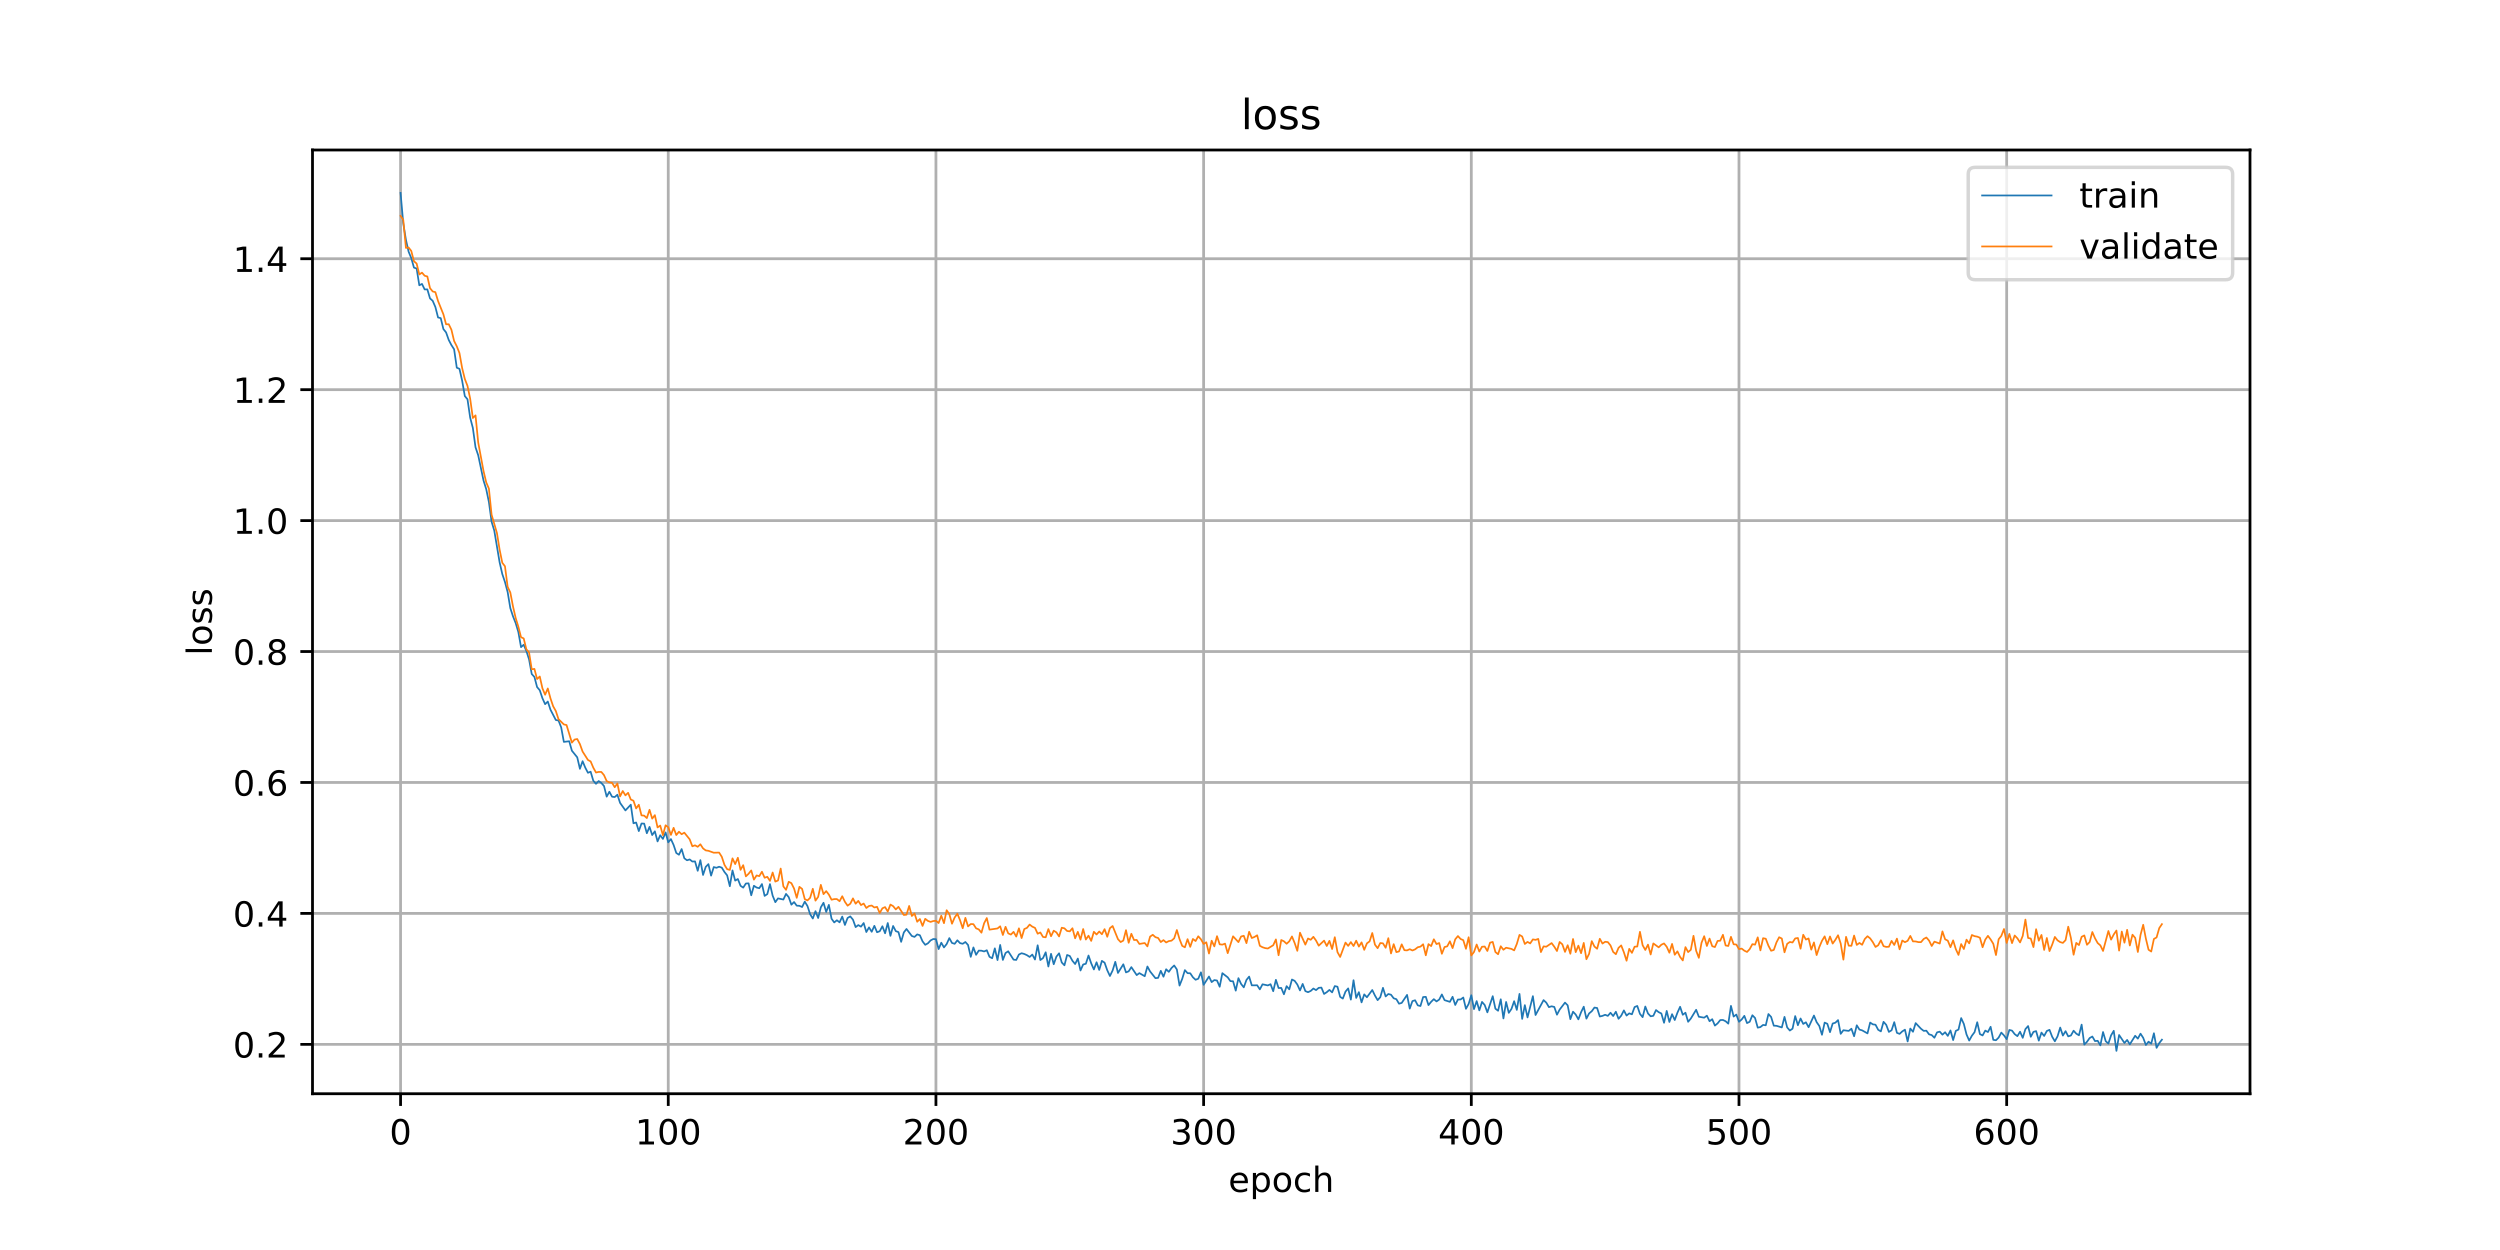 <?xml version="1.0" encoding="utf-8" standalone="no"?>
<!DOCTYPE svg PUBLIC "-//W3C//DTD SVG 1.1//EN"
  "http://www.w3.org/Graphics/SVG/1.1/DTD/svg11.dtd">
<!-- Created with matplotlib (https://matplotlib.org/) -->
<svg height="360pt" version="1.1" viewBox="0 0 720 360" width="720pt" xmlns="http://www.w3.org/2000/svg" xmlns:xlink="http://www.w3.org/1999/xlink">
 <defs>
  <style type="text/css">
*{stroke-linecap:butt;stroke-linejoin:round;}
  </style>
 </defs>
 <g id="figure_1">
  <g id="patch_1">
   <path d="M 0 360 
L 720 360 
L 720 0 
L 0 0 
z
" style="fill:#ffffff;"/>
  </g>
  <g id="axes_1">
   <g id="patch_2">
    <path d="M 90 315 
L 648 315 
L 648 43.2 
L 90 43.2 
z
" style="fill:#ffffff;"/>
   </g>
   <g id="matplotlib.axis_1">
    <g id="xtick_1">
     <g id="line2d_1">
      <path clip-path="url(#p87354159fd)" d="M 115.364 315 
L 115.364 43.2 
" style="fill:none;stroke:#b0b0b0;stroke-linecap:square;stroke-width:0.8;"/>
     </g>
     <g id="line2d_2">
      <defs>
       <path d="M 0 0 
L 0 3.5 
" id="m9b05a07996" style="stroke:#000000;stroke-width:0.8;"/>
      </defs>
      <g>
       <use style="stroke:#000000;stroke-width:0.8;" x="115.364" xlink:href="#m9b05a07996" y="315"/>
      </g>
     </g>
     <g id="text_1">
      <!-- 0 -->
      <defs>
       <path d="M 31.781 66.406 
Q 24.172 66.406 20.328 58.906 
Q 16.5 51.422 16.5 36.375 
Q 16.5 21.391 20.328 13.891 
Q 24.172 6.391 31.781 6.391 
Q 39.453 6.391 43.281 13.891 
Q 47.125 21.391 47.125 36.375 
Q 47.125 51.422 43.281 58.906 
Q 39.453 66.406 31.781 66.406 
z
M 31.781 74.219 
Q 44.047 74.219 50.516 64.516 
Q 56.984 54.828 56.984 36.375 
Q 56.984 17.969 50.516 8.266 
Q 44.047 -1.422 31.781 -1.422 
Q 19.531 -1.422 13.062 8.266 
Q 6.594 17.969 6.594 36.375 
Q 6.594 54.828 13.062 64.516 
Q 19.531 74.219 31.781 74.219 
z
" id="DejaVuSans-48"/>
      </defs>
      <g transform="translate(112.182 329.598)scale(0.1 -0.1)">
       <use xlink:href="#DejaVuSans-48"/>
      </g>
     </g>
    </g>
    <g id="xtick_2">
     <g id="line2d_3">
      <path clip-path="url(#p87354159fd)" d="M 192.457 315 
L 192.457 43.2 
" style="fill:none;stroke:#b0b0b0;stroke-linecap:square;stroke-width:0.8;"/>
     </g>
     <g id="line2d_4">
      <g>
       <use style="stroke:#000000;stroke-width:0.8;" x="192.457" xlink:href="#m9b05a07996" y="315"/>
      </g>
     </g>
     <g id="text_2">
      <!-- 100 -->
      <defs>
       <path d="M 12.406 8.297 
L 28.516 8.297 
L 28.516 63.922 
L 10.984 60.406 
L 10.984 69.391 
L 28.422 72.906 
L 38.281 72.906 
L 38.281 8.297 
L 54.391 8.297 
L 54.391 0 
L 12.406 0 
z
" id="DejaVuSans-49"/>
      </defs>
      <g transform="translate(182.913 329.598)scale(0.1 -0.1)">
       <use xlink:href="#DejaVuSans-49"/>
       <use x="63.623" xlink:href="#DejaVuSans-48"/>
       <use x="127.246" xlink:href="#DejaVuSans-48"/>
      </g>
     </g>
    </g>
    <g id="xtick_3">
     <g id="line2d_5">
      <path clip-path="url(#p87354159fd)" d="M 269.55 315 
L 269.55 43.2 
" style="fill:none;stroke:#b0b0b0;stroke-linecap:square;stroke-width:0.8;"/>
     </g>
     <g id="line2d_6">
      <g>
       <use style="stroke:#000000;stroke-width:0.8;" x="269.55" xlink:href="#m9b05a07996" y="315"/>
      </g>
     </g>
     <g id="text_3">
      <!-- 200 -->
      <defs>
       <path d="M 19.188 8.297 
L 53.609 8.297 
L 53.609 0 
L 7.328 0 
L 7.328 8.297 
Q 12.938 14.109 22.625 23.891 
Q 32.328 33.688 34.812 36.531 
Q 39.547 41.844 41.422 45.531 
Q 43.312 49.219 43.312 52.781 
Q 43.312 58.594 39.234 62.25 
Q 35.156 65.922 28.609 65.922 
Q 23.969 65.922 18.812 64.312 
Q 13.672 62.703 7.812 59.422 
L 7.812 69.391 
Q 13.766 71.781 18.938 73 
Q 24.125 74.219 28.422 74.219 
Q 39.75 74.219 46.484 68.547 
Q 53.219 62.891 53.219 53.422 
Q 53.219 48.922 51.531 44.891 
Q 49.859 40.875 45.406 35.406 
Q 44.188 33.984 37.641 27.219 
Q 31.109 20.453 19.188 8.297 
z
" id="DejaVuSans-50"/>
      </defs>
      <g transform="translate(260.006 329.598)scale(0.1 -0.1)">
       <use xlink:href="#DejaVuSans-50"/>
       <use x="63.623" xlink:href="#DejaVuSans-48"/>
       <use x="127.246" xlink:href="#DejaVuSans-48"/>
      </g>
     </g>
    </g>
    <g id="xtick_4">
     <g id="line2d_7">
      <path clip-path="url(#p87354159fd)" d="M 346.643 315 
L 346.643 43.2 
" style="fill:none;stroke:#b0b0b0;stroke-linecap:square;stroke-width:0.8;"/>
     </g>
     <g id="line2d_8">
      <g>
       <use style="stroke:#000000;stroke-width:0.8;" x="346.643" xlink:href="#m9b05a07996" y="315"/>
      </g>
     </g>
     <g id="text_4">
      <!-- 300 -->
      <defs>
       <path d="M 40.578 39.312 
Q 47.656 37.797 51.625 33 
Q 55.609 28.219 55.609 21.188 
Q 55.609 10.406 48.188 4.484 
Q 40.766 -1.422 27.094 -1.422 
Q 22.516 -1.422 17.656 -0.516 
Q 12.797 0.391 7.625 2.203 
L 7.625 11.719 
Q 11.719 9.328 16.594 8.109 
Q 21.484 6.891 26.812 6.891 
Q 36.078 6.891 40.938 10.547 
Q 45.797 14.203 45.797 21.188 
Q 45.797 27.641 41.281 31.266 
Q 36.766 34.906 28.719 34.906 
L 20.219 34.906 
L 20.219 43.016 
L 29.109 43.016 
Q 36.375 43.016 40.234 45.922 
Q 44.094 48.828 44.094 54.297 
Q 44.094 59.906 40.109 62.906 
Q 36.141 65.922 28.719 65.922 
Q 24.656 65.922 20.016 65.031 
Q 15.375 64.156 9.812 62.312 
L 9.812 71.094 
Q 15.438 72.656 20.344 73.438 
Q 25.25 74.219 29.594 74.219 
Q 40.828 74.219 47.359 69.109 
Q 53.906 64.016 53.906 55.328 
Q 53.906 49.266 50.438 45.094 
Q 46.969 40.922 40.578 39.312 
z
" id="DejaVuSans-51"/>
      </defs>
      <g transform="translate(337.099 329.598)scale(0.1 -0.1)">
       <use xlink:href="#DejaVuSans-51"/>
       <use x="63.623" xlink:href="#DejaVuSans-48"/>
       <use x="127.246" xlink:href="#DejaVuSans-48"/>
      </g>
     </g>
    </g>
    <g id="xtick_5">
     <g id="line2d_9">
      <path clip-path="url(#p87354159fd)" d="M 423.736 315 
L 423.736 43.2 
" style="fill:none;stroke:#b0b0b0;stroke-linecap:square;stroke-width:0.8;"/>
     </g>
     <g id="line2d_10">
      <g>
       <use style="stroke:#000000;stroke-width:0.8;" x="423.736" xlink:href="#m9b05a07996" y="315"/>
      </g>
     </g>
     <g id="text_5">
      <!-- 400 -->
      <defs>
       <path d="M 37.797 64.312 
L 12.891 25.391 
L 37.797 25.391 
z
M 35.203 72.906 
L 47.609 72.906 
L 47.609 25.391 
L 58.016 25.391 
L 58.016 17.188 
L 47.609 17.188 
L 47.609 0 
L 37.797 0 
L 37.797 17.188 
L 4.891 17.188 
L 4.891 26.703 
z
" id="DejaVuSans-52"/>
      </defs>
      <g transform="translate(414.192 329.598)scale(0.1 -0.1)">
       <use xlink:href="#DejaVuSans-52"/>
       <use x="63.623" xlink:href="#DejaVuSans-48"/>
       <use x="127.246" xlink:href="#DejaVuSans-48"/>
      </g>
     </g>
    </g>
    <g id="xtick_6">
     <g id="line2d_11">
      <path clip-path="url(#p87354159fd)" d="M 500.829 315 
L 500.829 43.2 
" style="fill:none;stroke:#b0b0b0;stroke-linecap:square;stroke-width:0.8;"/>
     </g>
     <g id="line2d_12">
      <g>
       <use style="stroke:#000000;stroke-width:0.8;" x="500.829" xlink:href="#m9b05a07996" y="315"/>
      </g>
     </g>
     <g id="text_6">
      <!-- 500 -->
      <defs>
       <path d="M 10.797 72.906 
L 49.516 72.906 
L 49.516 64.594 
L 19.828 64.594 
L 19.828 46.734 
Q 21.969 47.469 24.109 47.828 
Q 26.266 48.188 28.422 48.188 
Q 40.625 48.188 47.75 41.5 
Q 54.891 34.812 54.891 23.391 
Q 54.891 11.625 47.562 5.094 
Q 40.234 -1.422 26.906 -1.422 
Q 22.312 -1.422 17.547 -0.641 
Q 12.797 0.141 7.719 1.703 
L 7.719 11.625 
Q 12.109 9.234 16.797 8.062 
Q 21.484 6.891 26.703 6.891 
Q 35.156 6.891 40.078 11.328 
Q 45.016 15.766 45.016 23.391 
Q 45.016 31 40.078 35.438 
Q 35.156 39.891 26.703 39.891 
Q 22.75 39.891 18.812 39.016 
Q 14.891 38.141 10.797 36.281 
z
" id="DejaVuSans-53"/>
      </defs>
      <g transform="translate(491.285 329.598)scale(0.1 -0.1)">
       <use xlink:href="#DejaVuSans-53"/>
       <use x="63.623" xlink:href="#DejaVuSans-48"/>
       <use x="127.246" xlink:href="#DejaVuSans-48"/>
      </g>
     </g>
    </g>
    <g id="xtick_7">
     <g id="line2d_13">
      <path clip-path="url(#p87354159fd)" d="M 577.922 315 
L 577.922 43.2 
" style="fill:none;stroke:#b0b0b0;stroke-linecap:square;stroke-width:0.8;"/>
     </g>
     <g id="line2d_14">
      <g>
       <use style="stroke:#000000;stroke-width:0.8;" x="577.922" xlink:href="#m9b05a07996" y="315"/>
      </g>
     </g>
     <g id="text_7">
      <!-- 600 -->
      <defs>
       <path d="M 33.016 40.375 
Q 26.375 40.375 22.484 35.828 
Q 18.609 31.297 18.609 23.391 
Q 18.609 15.531 22.484 10.953 
Q 26.375 6.391 33.016 6.391 
Q 39.656 6.391 43.531 10.953 
Q 47.406 15.531 47.406 23.391 
Q 47.406 31.297 43.531 35.828 
Q 39.656 40.375 33.016 40.375 
z
M 52.594 71.297 
L 52.594 62.312 
Q 48.875 64.062 45.094 64.984 
Q 41.312 65.922 37.594 65.922 
Q 27.828 65.922 22.672 59.328 
Q 17.531 52.734 16.797 39.406 
Q 19.672 43.656 24.016 45.922 
Q 28.375 48.188 33.594 48.188 
Q 44.578 48.188 50.953 41.516 
Q 57.328 34.859 57.328 23.391 
Q 57.328 12.156 50.688 5.359 
Q 44.047 -1.422 33.016 -1.422 
Q 20.359 -1.422 13.672 8.266 
Q 6.984 17.969 6.984 36.375 
Q 6.984 53.656 15.188 63.938 
Q 23.391 74.219 37.203 74.219 
Q 40.922 74.219 44.703 73.484 
Q 48.484 72.75 52.594 71.297 
z
" id="DejaVuSans-54"/>
      </defs>
      <g transform="translate(568.379 329.598)scale(0.1 -0.1)">
       <use xlink:href="#DejaVuSans-54"/>
       <use x="63.623" xlink:href="#DejaVuSans-48"/>
       <use x="127.246" xlink:href="#DejaVuSans-48"/>
      </g>
     </g>
    </g>
    <g id="text_8">
     <!-- epoch -->
     <defs>
      <path d="M 56.203 29.594 
L 56.203 25.203 
L 14.891 25.203 
Q 15.484 15.922 20.484 11.062 
Q 25.484 6.203 34.422 6.203 
Q 39.594 6.203 44.453 7.469 
Q 49.312 8.734 54.109 11.281 
L 54.109 2.781 
Q 49.266 0.734 44.188 -0.344 
Q 39.109 -1.422 33.891 -1.422 
Q 20.797 -1.422 13.156 6.188 
Q 5.516 13.812 5.516 26.812 
Q 5.516 40.234 12.766 48.109 
Q 20.016 56 32.328 56 
Q 43.359 56 49.781 48.891 
Q 56.203 41.797 56.203 29.594 
z
M 47.219 32.234 
Q 47.125 39.594 43.094 43.984 
Q 39.062 48.391 32.422 48.391 
Q 24.906 48.391 20.391 44.141 
Q 15.875 39.891 15.188 32.172 
z
" id="DejaVuSans-101"/>
      <path d="M 18.109 8.203 
L 18.109 -20.797 
L 9.078 -20.797 
L 9.078 54.688 
L 18.109 54.688 
L 18.109 46.391 
Q 20.953 51.266 25.266 53.625 
Q 29.594 56 35.594 56 
Q 45.562 56 51.781 48.094 
Q 58.016 40.188 58.016 27.297 
Q 58.016 14.406 51.781 6.484 
Q 45.562 -1.422 35.594 -1.422 
Q 29.594 -1.422 25.266 0.953 
Q 20.953 3.328 18.109 8.203 
z
M 48.688 27.297 
Q 48.688 37.203 44.609 42.844 
Q 40.531 48.484 33.406 48.484 
Q 26.266 48.484 22.188 42.844 
Q 18.109 37.203 18.109 27.297 
Q 18.109 17.391 22.188 11.75 
Q 26.266 6.109 33.406 6.109 
Q 40.531 6.109 44.609 11.75 
Q 48.688 17.391 48.688 27.297 
z
" id="DejaVuSans-112"/>
      <path d="M 30.609 48.391 
Q 23.391 48.391 19.188 42.75 
Q 14.984 37.109 14.984 27.297 
Q 14.984 17.484 19.156 11.844 
Q 23.344 6.203 30.609 6.203 
Q 37.797 6.203 41.984 11.859 
Q 46.188 17.531 46.188 27.297 
Q 46.188 37.016 41.984 42.703 
Q 37.797 48.391 30.609 48.391 
z
M 30.609 56 
Q 42.328 56 49.016 48.375 
Q 55.719 40.766 55.719 27.297 
Q 55.719 13.875 49.016 6.219 
Q 42.328 -1.422 30.609 -1.422 
Q 18.844 -1.422 12.172 6.219 
Q 5.516 13.875 5.516 27.297 
Q 5.516 40.766 12.172 48.375 
Q 18.844 56 30.609 56 
z
" id="DejaVuSans-111"/>
      <path d="M 48.781 52.594 
L 48.781 44.188 
Q 44.969 46.297 41.141 47.344 
Q 37.312 48.391 33.406 48.391 
Q 24.656 48.391 19.812 42.844 
Q 14.984 37.312 14.984 27.297 
Q 14.984 17.281 19.812 11.734 
Q 24.656 6.203 33.406 6.203 
Q 37.312 6.203 41.141 7.25 
Q 44.969 8.297 48.781 10.406 
L 48.781 2.094 
Q 45.016 0.344 40.984 -0.531 
Q 36.969 -1.422 32.422 -1.422 
Q 20.062 -1.422 12.781 6.344 
Q 5.516 14.109 5.516 27.297 
Q 5.516 40.672 12.859 48.328 
Q 20.219 56 33.016 56 
Q 37.156 56 41.109 55.141 
Q 45.062 54.297 48.781 52.594 
z
" id="DejaVuSans-99"/>
      <path d="M 54.891 33.016 
L 54.891 0 
L 45.906 0 
L 45.906 32.719 
Q 45.906 40.484 42.875 44.328 
Q 39.844 48.188 33.797 48.188 
Q 26.516 48.188 22.312 43.547 
Q 18.109 38.922 18.109 30.906 
L 18.109 0 
L 9.078 0 
L 9.078 75.984 
L 18.109 75.984 
L 18.109 46.188 
Q 21.344 51.125 25.703 53.562 
Q 30.078 56 35.797 56 
Q 45.219 56 50.047 50.172 
Q 54.891 44.344 54.891 33.016 
z
" id="DejaVuSans-104"/>
     </defs>
     <g transform="translate(353.772 343.277)scale(0.1 -0.1)">
      <use xlink:href="#DejaVuSans-101"/>
      <use x="61.523" xlink:href="#DejaVuSans-112"/>
      <use x="125" xlink:href="#DejaVuSans-111"/>
      <use x="186.182" xlink:href="#DejaVuSans-99"/>
      <use x="241.162" xlink:href="#DejaVuSans-104"/>
     </g>
    </g>
   </g>
   <g id="matplotlib.axis_2">
    <g id="ytick_1">
     <g id="line2d_15">
      <path clip-path="url(#p87354159fd)" d="M 90 300.775 
L 648 300.775 
" style="fill:none;stroke:#b0b0b0;stroke-linecap:square;stroke-width:0.8;"/>
     </g>
     <g id="line2d_16">
      <defs>
       <path d="M 0 0 
L -3.5 0 
" id="m782e78c5fd" style="stroke:#000000;stroke-width:0.8;"/>
      </defs>
      <g>
       <use style="stroke:#000000;stroke-width:0.8;" x="90" xlink:href="#m782e78c5fd" y="300.775"/>
      </g>
     </g>
     <g id="text_9">
      <!-- 0.2 -->
      <defs>
       <path d="M 10.688 12.406 
L 21 12.406 
L 21 0 
L 10.688 0 
z
" id="DejaVuSans-46"/>
      </defs>
      <g transform="translate(67.097 304.574)scale(0.1 -0.1)">
       <use xlink:href="#DejaVuSans-48"/>
       <use x="63.623" xlink:href="#DejaVuSans-46"/>
       <use x="95.41" xlink:href="#DejaVuSans-50"/>
      </g>
     </g>
    </g>
    <g id="ytick_2">
     <g id="line2d_17">
      <path clip-path="url(#p87354159fd)" d="M 90 263.065 
L 648 263.065 
" style="fill:none;stroke:#b0b0b0;stroke-linecap:square;stroke-width:0.8;"/>
     </g>
     <g id="line2d_18">
      <g>
       <use style="stroke:#000000;stroke-width:0.8;" x="90" xlink:href="#m782e78c5fd" y="263.065"/>
      </g>
     </g>
     <g id="text_10">
      <!-- 0.4 -->
      <g transform="translate(67.097 266.865)scale(0.1 -0.1)">
       <use xlink:href="#DejaVuSans-48"/>
       <use x="63.623" xlink:href="#DejaVuSans-46"/>
       <use x="95.41" xlink:href="#DejaVuSans-52"/>
      </g>
     </g>
    </g>
    <g id="ytick_3">
     <g id="line2d_19">
      <path clip-path="url(#p87354159fd)" d="M 90 225.356 
L 648 225.356 
" style="fill:none;stroke:#b0b0b0;stroke-linecap:square;stroke-width:0.8;"/>
     </g>
     <g id="line2d_20">
      <g>
       <use style="stroke:#000000;stroke-width:0.8;" x="90" xlink:href="#m782e78c5fd" y="225.356"/>
      </g>
     </g>
     <g id="text_11">
      <!-- 0.6 -->
      <g transform="translate(67.097 229.155)scale(0.1 -0.1)">
       <use xlink:href="#DejaVuSans-48"/>
       <use x="63.623" xlink:href="#DejaVuSans-46"/>
       <use x="95.41" xlink:href="#DejaVuSans-54"/>
      </g>
     </g>
    </g>
    <g id="ytick_4">
     <g id="line2d_21">
      <path clip-path="url(#p87354159fd)" d="M 90 187.646 
L 648 187.646 
" style="fill:none;stroke:#b0b0b0;stroke-linecap:square;stroke-width:0.8;"/>
     </g>
     <g id="line2d_22">
      <g>
       <use style="stroke:#000000;stroke-width:0.8;" x="90" xlink:href="#m782e78c5fd" y="187.646"/>
      </g>
     </g>
     <g id="text_12">
      <!-- 0.8 -->
      <defs>
       <path d="M 31.781 34.625 
Q 24.75 34.625 20.719 30.859 
Q 16.703 27.094 16.703 20.516 
Q 16.703 13.922 20.719 10.156 
Q 24.75 6.391 31.781 6.391 
Q 38.812 6.391 42.859 10.172 
Q 46.922 13.969 46.922 20.516 
Q 46.922 27.094 42.891 30.859 
Q 38.875 34.625 31.781 34.625 
z
M 21.922 38.812 
Q 15.578 40.375 12.031 44.719 
Q 8.5 49.078 8.5 55.328 
Q 8.5 64.062 14.719 69.141 
Q 20.953 74.219 31.781 74.219 
Q 42.672 74.219 48.875 69.141 
Q 55.078 64.062 55.078 55.328 
Q 55.078 49.078 51.531 44.719 
Q 48 40.375 41.703 38.812 
Q 48.828 37.156 52.797 32.312 
Q 56.781 27.484 56.781 20.516 
Q 56.781 9.906 50.312 4.234 
Q 43.844 -1.422 31.781 -1.422 
Q 19.734 -1.422 13.25 4.234 
Q 6.781 9.906 6.781 20.516 
Q 6.781 27.484 10.781 32.312 
Q 14.797 37.156 21.922 38.812 
z
M 18.312 54.391 
Q 18.312 48.734 21.844 45.562 
Q 25.391 42.391 31.781 42.391 
Q 38.141 42.391 41.719 45.562 
Q 45.312 48.734 45.312 54.391 
Q 45.312 60.062 41.719 63.234 
Q 38.141 66.406 31.781 66.406 
Q 25.391 66.406 21.844 63.234 
Q 18.312 60.062 18.312 54.391 
z
" id="DejaVuSans-56"/>
      </defs>
      <g transform="translate(67.097 191.445)scale(0.1 -0.1)">
       <use xlink:href="#DejaVuSans-48"/>
       <use x="63.623" xlink:href="#DejaVuSans-46"/>
       <use x="95.41" xlink:href="#DejaVuSans-56"/>
      </g>
     </g>
    </g>
    <g id="ytick_5">
     <g id="line2d_23">
      <path clip-path="url(#p87354159fd)" d="M 90 149.936 
L 648 149.936 
" style="fill:none;stroke:#b0b0b0;stroke-linecap:square;stroke-width:0.8;"/>
     </g>
     <g id="line2d_24">
      <g>
       <use style="stroke:#000000;stroke-width:0.8;" x="90" xlink:href="#m782e78c5fd" y="149.936"/>
      </g>
     </g>
     <g id="text_13">
      <!-- 1.0 -->
      <g transform="translate(67.097 153.735)scale(0.1 -0.1)">
       <use xlink:href="#DejaVuSans-49"/>
       <use x="63.623" xlink:href="#DejaVuSans-46"/>
       <use x="95.41" xlink:href="#DejaVuSans-48"/>
      </g>
     </g>
    </g>
    <g id="ytick_6">
     <g id="line2d_25">
      <path clip-path="url(#p87354159fd)" d="M 90 112.226 
L 648 112.226 
" style="fill:none;stroke:#b0b0b0;stroke-linecap:square;stroke-width:0.8;"/>
     </g>
     <g id="line2d_26">
      <g>
       <use style="stroke:#000000;stroke-width:0.8;" x="90" xlink:href="#m782e78c5fd" y="112.226"/>
      </g>
     </g>
     <g id="text_14">
      <!-- 1.2 -->
      <g transform="translate(67.097 116.025)scale(0.1 -0.1)">
       <use xlink:href="#DejaVuSans-49"/>
       <use x="63.623" xlink:href="#DejaVuSans-46"/>
       <use x="95.41" xlink:href="#DejaVuSans-50"/>
      </g>
     </g>
    </g>
    <g id="ytick_7">
     <g id="line2d_27">
      <path clip-path="url(#p87354159fd)" d="M 90 74.516 
L 648 74.516 
" style="fill:none;stroke:#b0b0b0;stroke-linecap:square;stroke-width:0.8;"/>
     </g>
     <g id="line2d_28">
      <g>
       <use style="stroke:#000000;stroke-width:0.8;" x="90" xlink:href="#m782e78c5fd" y="74.516"/>
      </g>
     </g>
     <g id="text_15">
      <!-- 1.4 -->
      <g transform="translate(67.097 78.316)scale(0.1 -0.1)">
       <use xlink:href="#DejaVuSans-49"/>
       <use x="63.623" xlink:href="#DejaVuSans-46"/>
       <use x="95.41" xlink:href="#DejaVuSans-52"/>
      </g>
     </g>
    </g>
    <g id="text_16">
     <!-- loss -->
     <defs>
      <path d="M 9.422 75.984 
L 18.406 75.984 
L 18.406 0 
L 9.422 0 
z
" id="DejaVuSans-108"/>
      <path d="M 44.281 53.078 
L 44.281 44.578 
Q 40.484 46.531 36.375 47.5 
Q 32.281 48.484 27.875 48.484 
Q 21.188 48.484 17.844 46.438 
Q 14.5 44.391 14.5 40.281 
Q 14.5 37.156 16.891 35.375 
Q 19.281 33.594 26.516 31.984 
L 29.594 31.297 
Q 39.156 29.25 43.188 25.516 
Q 47.219 21.781 47.219 15.094 
Q 47.219 7.469 41.188 3.016 
Q 35.156 -1.422 24.609 -1.422 
Q 20.219 -1.422 15.453 -0.562 
Q 10.688 0.297 5.422 2 
L 5.422 11.281 
Q 10.406 8.688 15.234 7.391 
Q 20.062 6.109 24.812 6.109 
Q 31.156 6.109 34.562 8.281 
Q 37.984 10.453 37.984 14.406 
Q 37.984 18.062 35.516 20.016 
Q 33.062 21.969 24.703 23.781 
L 21.578 24.516 
Q 13.234 26.266 9.516 29.906 
Q 5.812 33.547 5.812 39.891 
Q 5.812 47.609 11.281 51.797 
Q 16.75 56 26.812 56 
Q 31.781 56 36.172 55.266 
Q 40.578 54.547 44.281 53.078 
z
" id="DejaVuSans-115"/>
     </defs>
     <g transform="translate(61.017 188.758)rotate(-90)scale(0.1 -0.1)">
      <use xlink:href="#DejaVuSans-108"/>
      <use x="27.783" xlink:href="#DejaVuSans-111"/>
      <use x="88.965" xlink:href="#DejaVuSans-115"/>
      <use x="141.064" xlink:href="#DejaVuSans-115"/>
     </g>
    </g>
   </g>
   <g id="line2d_29">
    <path clip-path="url(#p87354159fd)" d="M 115.364 55.555 
L 116.135 64.29 
L 116.905 69.057 
L 117.676 72.481 
L 118.447 74.333 
L 119.218 77.071 
L 119.989 77.334 
L 120.76 82.16 
L 121.531 81.773 
L 122.302 83.357 
L 123.073 83.338 
L 123.844 85.94 
L 124.615 86.636 
L 125.386 88.414 
L 126.157 91.426 
L 126.928 91.624 
L 127.699 94.772 
L 128.469 95.738 
L 129.24 97.912 
L 130.011 99.393 
L 130.782 100.596 
L 131.553 105.895 
L 132.324 106.223 
L 133.095 109.628 
L 133.866 114.064 
L 134.637 114.996 
L 135.408 120.28 
L 136.179 123.241 
L 136.95 128.829 
L 137.721 131.114 
L 139.263 138.427 
L 140.033 140.879 
L 140.804 144.595 
L 141.575 150.239 
L 142.346 152.801 
L 143.888 161.945 
L 144.659 165.323 
L 145.43 167.628 
L 146.201 170.517 
L 146.972 175.146 
L 147.743 177.502 
L 148.514 179.446 
L 149.285 182.026 
L 150.056 186.374 
L 150.826 185.682 
L 151.597 187.496 
L 152.368 189.891 
L 153.139 194.118 
L 153.91 194.957 
L 154.681 197.876 
L 155.452 198.792 
L 156.223 201.101 
L 156.994 202.803 
L 157.765 202.041 
L 158.536 204.393 
L 160.078 207.371 
L 160.849 207.504 
L 161.62 209.48 
L 162.39 213.662 
L 163.932 213.48 
L 164.703 216.202 
L 166.245 218.111 
L 167.016 221.417 
L 167.787 219.229 
L 168.558 221.081 
L 169.329 222.56 
L 170.1 222.247 
L 170.871 224.855 
L 171.642 225.733 
L 172.413 224.949 
L 173.183 225.492 
L 173.954 226.381 
L 174.725 229.43 
L 175.496 228.025 
L 176.267 229.447 
L 177.038 229.555 
L 177.809 228.886 
L 178.58 231.228 
L 180.122 233.401 
L 181.664 231.752 
L 182.435 237.1 
L 183.206 236.885 
L 183.977 239.349 
L 184.747 237.176 
L 185.518 237.197 
L 186.289 239.97 
L 187.06 238.145 
L 187.831 240.496 
L 188.602 239.422 
L 189.373 242.324 
L 190.144 240.553 
L 190.915 241.607 
L 191.686 239.74 
L 192.457 242.591 
L 193.228 241.658 
L 193.999 243.36 
L 194.77 245.661 
L 195.54 246.16 
L 196.311 244.534 
L 197.082 247.171 
L 197.853 247.763 
L 198.624 247.517 
L 199.395 248.118 
L 200.166 248.082 
L 200.937 250.784 
L 201.708 247.722 
L 202.479 251.981 
L 203.25 249.658 
L 204.021 248.866 
L 204.792 252.173 
L 205.563 249.715 
L 206.334 249.92 
L 207.104 249.618 
L 207.875 249.88 
L 208.646 251.131 
L 209.417 252.103 
L 210.188 255.228 
L 210.959 250.685 
L 211.73 253.612 
L 212.501 253.156 
L 213.272 255.105 
L 214.043 255.641 
L 214.814 254.449 
L 215.585 254.407 
L 216.356 257.839 
L 217.127 255.1 
L 217.897 255.607 
L 218.668 255.805 
L 219.439 254.614 
L 220.21 258.015 
L 220.981 257.501 
L 221.752 254.627 
L 222.523 257.956 
L 223.294 259.828 
L 224.065 258.735 
L 225.607 259.066 
L 226.378 257.443 
L 227.149 258.377 
L 227.92 260.547 
L 228.691 259.792 
L 229.461 260.834 
L 230.232 260.871 
L 231.003 261.218 
L 231.774 259.675 
L 232.545 260.923 
L 233.316 263.288 
L 234.087 264.533 
L 234.858 262.416 
L 235.629 264.383 
L 236.4 261.315 
L 237.171 259.998 
L 237.942 262.638 
L 238.713 260.606 
L 239.484 264.591 
L 240.254 265.657 
L 241.025 265.036 
L 241.796 265.631 
L 242.567 263.976 
L 243.338 266.381 
L 244.109 264.366 
L 244.88 263.922 
L 245.651 264.857 
L 246.422 267 
L 247.193 266.427 
L 247.964 266.876 
L 248.735 265.837 
L 249.506 268.423 
L 250.277 267.091 
L 251.048 268.351 
L 251.818 266.637 
L 252.589 268.487 
L 253.36 268.194 
L 254.131 266.765 
L 254.902 268.781 
L 255.673 265.838 
L 256.444 269.512 
L 257.215 266.684 
L 257.986 268.164 
L 258.757 268.444 
L 259.528 271.245 
L 260.299 268.546 
L 261.07 267.55 
L 262.611 269.569 
L 263.382 269.83 
L 264.153 269.109 
L 264.924 269.348 
L 265.695 271.108 
L 266.466 272.107 
L 267.237 271.675 
L 268.008 270.836 
L 268.779 270.437 
L 269.55 270.487 
L 270.321 273.33 
L 271.092 271.496 
L 271.863 272.854 
L 272.634 271.889 
L 273.405 270.182 
L 274.175 271.576 
L 274.946 271.817 
L 275.717 270.812 
L 276.488 271.618 
L 277.259 271.811 
L 278.03 271.298 
L 278.801 272.161 
L 279.572 275.565 
L 280.343 272.859 
L 281.114 274.986 
L 281.885 273.775 
L 282.656 273.799 
L 283.427 274.017 
L 284.198 273.67 
L 284.969 275.553 
L 285.739 275.974 
L 286.51 273.124 
L 287.281 276.496 
L 288.052 272.15 
L 288.823 276.456 
L 289.594 274.47 
L 290.365 273.979 
L 291.907 276.383 
L 292.678 276.459 
L 293.449 274.903 
L 294.22 274.53 
L 294.991 274.741 
L 295.762 275.093 
L 296.532 275.603 
L 297.303 274.917 
L 298.074 276.338 
L 298.845 272.25 
L 299.616 276.492 
L 300.387 275.924 
L 301.158 274.265 
L 301.929 278.355 
L 302.7 274.703 
L 303.471 277.702 
L 304.242 275.513 
L 305.013 274.545 
L 305.784 277.195 
L 306.555 278.004 
L 307.326 275.035 
L 308.096 275.32 
L 308.867 276.713 
L 309.638 277.638 
L 310.409 276.064 
L 311.18 279.497 
L 311.951 277.772 
L 312.722 277.563 
L 313.493 275.193 
L 314.264 277.43 
L 315.035 279.201 
L 315.806 277.135 
L 316.577 279.331 
L 317.348 276.733 
L 318.119 277.245 
L 318.889 279.432 
L 319.66 281.086 
L 320.431 279.503 
L 321.202 277.01 
L 321.973 280.205 
L 323.515 277.717 
L 324.286 280.049 
L 325.057 279.741 
L 325.828 278.536 
L 327.37 280.826 
L 328.141 280.26 
L 329.683 281.146 
L 330.453 278.35 
L 331.224 279.77 
L 332.766 281.712 
L 333.537 281.625 
L 334.308 279.597 
L 335.079 281.293 
L 335.85 279.149 
L 336.621 279.891 
L 337.392 278.789 
L 338.163 278.059 
L 338.934 279.204 
L 339.705 283.847 
L 340.476 281.906 
L 341.246 279.397 
L 342.017 280.269 
L 342.788 280.299 
L 343.559 281.455 
L 344.33 282.171 
L 345.101 281.871 
L 345.872 280.034 
L 346.643 283.624 
L 348.185 281.242 
L 348.956 282.839 
L 349.727 282.258 
L 350.498 282.387 
L 351.269 284.177 
L 352.04 280.275 
L 353.581 281.47 
L 354.352 282.569 
L 355.123 282.6 
L 355.894 285.298 
L 356.665 281.713 
L 357.436 283.381 
L 358.207 284.355 
L 358.978 282.222 
L 359.749 281.262 
L 360.52 283.787 
L 362.062 283.758 
L 362.833 284.939 
L 363.603 283.479 
L 365.145 283.802 
L 365.916 283.451 
L 366.687 285.464 
L 367.458 282.192 
L 368.229 284.551 
L 369 284.524 
L 369.771 286.352 
L 370.542 284.012 
L 371.313 284.922 
L 372.084 282.103 
L 372.855 282.475 
L 373.626 283.538 
L 374.397 285.241 
L 375.167 283.372 
L 375.938 285.437 
L 376.709 285.75 
L 377.48 285.395 
L 378.251 284.697 
L 379.022 285.154 
L 379.793 284.499 
L 380.564 284.425 
L 381.335 286.255 
L 382.106 285.748 
L 382.877 285.092 
L 383.648 285.797 
L 384.419 283.992 
L 385.19 284.174 
L 385.96 287.09 
L 386.731 287.592 
L 387.502 285.58 
L 388.273 284.66 
L 389.044 287.882 
L 389.815 282.308 
L 390.586 287.398 
L 391.357 285.743 
L 392.128 288.683 
L 392.899 286.379 
L 393.67 287.211 
L 395.212 285.125 
L 395.983 286.712 
L 396.754 288.036 
L 397.524 287.183 
L 398.295 284.498 
L 399.066 286.976 
L 399.837 286.275 
L 400.608 286.477 
L 401.379 287.507 
L 402.15 287.763 
L 402.921 289.063 
L 403.692 288.84 
L 405.234 286.534 
L 406.005 290.476 
L 406.776 288.319 
L 407.547 288.075 
L 408.317 289.54 
L 409.088 289.731 
L 409.859 287.151 
L 410.63 287.088 
L 411.401 289.466 
L 412.172 288.514 
L 412.943 287.755 
L 413.714 288.41 
L 414.485 287.88 
L 415.256 286.408 
L 416.027 288.039 
L 417.569 288.532 
L 418.34 287.069 
L 419.111 289.427 
L 419.881 287.866 
L 420.652 287.843 
L 421.423 287.285 
L 422.194 290.537 
L 422.965 289.138 
L 423.736 286.632 
L 424.507 290.614 
L 425.278 288.318 
L 426.049 290.99 
L 426.82 288.551 
L 427.591 289.442 
L 428.362 291.552 
L 429.904 286.907 
L 430.674 290.502 
L 431.445 291.095 
L 432.216 287.798 
L 432.987 293.303 
L 433.758 288.568 
L 434.529 291.699 
L 435.3 290.574 
L 436.071 288.345 
L 436.842 290.841 
L 437.613 286.254 
L 438.384 293.43 
L 439.155 289.49 
L 439.926 293.008 
L 441.468 286.899 
L 442.238 292.318 
L 444.551 288.032 
L 445.322 288.754 
L 446.093 290.057 
L 446.864 289.809 
L 447.635 289.999 
L 448.406 292.227 
L 449.177 290.768 
L 450.719 288.756 
L 451.49 289.536 
L 452.261 293.516 
L 453.031 291.371 
L 453.802 292.189 
L 454.573 293.579 
L 455.344 291.53 
L 456.115 289.927 
L 456.886 293.37 
L 457.657 291.876 
L 458.428 291.23 
L 459.199 290.179 
L 459.97 290.303 
L 460.741 292.755 
L 461.512 292.571 
L 462.283 292.257 
L 463.054 292.57 
L 463.825 291.676 
L 464.595 292.611 
L 465.366 291.382 
L 466.137 293.407 
L 466.908 292.511 
L 467.679 290.999 
L 468.45 292.478 
L 469.221 291.849 
L 469.992 292.121 
L 470.763 290.036 
L 471.534 289.712 
L 472.305 291.991 
L 473.076 292.941 
L 473.847 289.883 
L 474.618 291.875 
L 475.389 292.693 
L 476.159 292.556 
L 476.93 290.899 
L 477.701 291.504 
L 478.472 291.879 
L 479.243 294.553 
L 480.014 291.147 
L 480.785 294.321 
L 481.556 292.087 
L 482.327 293.764 
L 483.098 291.66 
L 483.869 289.954 
L 484.64 292.253 
L 485.411 291.668 
L 486.182 294.274 
L 486.952 293.35 
L 488.494 290.816 
L 489.265 292.822 
L 490.807 293.092 
L 491.578 292.518 
L 492.349 294.109 
L 493.12 293.528 
L 493.891 295.367 
L 494.662 294.74 
L 495.433 293.78 
L 496.204 293.748 
L 496.975 294.12 
L 497.746 294.804 
L 498.516 289.699 
L 499.287 292.77 
L 500.058 292.197 
L 500.829 294.267 
L 501.6 293.614 
L 502.371 292.564 
L 503.142 294.649 
L 503.913 294.273 
L 504.684 292.392 
L 505.455 293.181 
L 506.226 295.963 
L 506.997 295.795 
L 507.768 295.179 
L 508.539 295.281 
L 509.309 292.044 
L 510.08 292.879 
L 510.851 295.392 
L 511.622 295.433 
L 513.164 295.899 
L 513.935 292.866 
L 514.706 295.898 
L 515.477 296.794 
L 516.248 296.262 
L 517.019 292.64 
L 517.79 295.259 
L 518.561 293.326 
L 519.332 294.89 
L 520.103 294.423 
L 520.873 295.831 
L 522.415 292.477 
L 523.186 294.369 
L 523.957 295.475 
L 524.728 298.004 
L 525.499 294.511 
L 526.27 294.851 
L 527.041 297.254 
L 527.812 294.776 
L 528.583 294.539 
L 529.354 293.791 
L 530.125 297.744 
L 530.896 296.708 
L 532.437 296.901 
L 533.208 296.273 
L 533.979 298.439 
L 534.75 295.289 
L 535.521 296.519 
L 536.292 296.743 
L 537.834 297.614 
L 538.605 294.496 
L 539.376 295.016 
L 540.147 295.118 
L 540.918 296.583 
L 541.689 297.038 
L 542.46 294.287 
L 543.23 295.15 
L 544.001 297.188 
L 544.772 296.721 
L 545.543 294.385 
L 546.314 297.462 
L 547.085 297.757 
L 547.856 297.043 
L 548.627 296.549 
L 549.398 299.935 
L 550.169 296.224 
L 550.94 297.149 
L 551.711 294.657 
L 553.253 296.288 
L 554.023 296.887 
L 554.794 296.839 
L 555.565 297.89 
L 556.336 298.104 
L 557.107 298.865 
L 557.878 297.315 
L 558.649 297.116 
L 559.42 297.983 
L 560.191 297.289 
L 560.962 298.331 
L 561.733 296.768 
L 562.504 299.536 
L 563.275 296.889 
L 564.046 296.52 
L 564.817 293.213 
L 565.587 294.9 
L 566.358 297.922 
L 567.129 299.68 
L 567.9 298.293 
L 568.671 297.263 
L 569.442 294.406 
L 570.213 297.819 
L 570.984 298.209 
L 571.755 296.813 
L 572.526 297.224 
L 573.297 295.72 
L 574.068 299.472 
L 574.839 299.597 
L 575.61 298.816 
L 576.38 297.388 
L 577.151 298.196 
L 577.922 299.273 
L 578.693 296.623 
L 579.464 296.823 
L 580.235 297.834 
L 581.006 298.408 
L 581.777 297.138 
L 582.548 298.893 
L 583.319 296.385 
L 584.09 295.502 
L 584.861 298.593 
L 585.632 297.18 
L 586.403 296.96 
L 587.174 299.697 
L 587.944 297.386 
L 588.715 298.352 
L 589.486 296.922 
L 590.257 296.591 
L 591.028 298.592 
L 591.799 299.892 
L 592.57 298.467 
L 593.341 295.941 
L 594.112 298.241 
L 594.883 296.977 
L 595.654 298.478 
L 596.425 298.216 
L 597.196 296.848 
L 597.967 297.692 
L 598.737 298.162 
L 599.508 295.1 
L 600.279 300.835 
L 601.05 300.041 
L 601.821 298.956 
L 602.592 298.52 
L 603.363 299.835 
L 604.134 299.747 
L 604.905 301.062 
L 605.676 297.229 
L 606.447 299.871 
L 607.218 300.547 
L 607.989 298.183 
L 608.76 296.874 
L 609.531 302.645 
L 610.301 298.084 
L 611.843 300.375 
L 612.614 299.506 
L 613.385 300.774 
L 614.927 298.309 
L 615.698 299.121 
L 616.469 297.701 
L 617.24 298.894 
L 618.011 300.959 
L 618.782 300.003 
L 619.553 300.574 
L 620.324 297.583 
L 621.095 301.773 
L 621.865 300.414 
L 622.636 299.424 
L 622.636 299.424 
" style="fill:none;stroke:#1f77b4;stroke-linecap:square;stroke-width:0.5;"/>
   </g>
   <g id="line2d_30">
    <path clip-path="url(#p87354159fd)" d="M 115.364 62.176 
L 116.135 63.287 
L 116.905 71.391 
L 117.676 71.283 
L 118.447 72.275 
L 119.218 75.233 
L 119.989 75.897 
L 120.76 79.049 
L 121.531 78.521 
L 122.302 79.414 
L 123.073 79.621 
L 123.844 82.994 
L 124.615 83.941 
L 125.386 84.141 
L 126.157 86.694 
L 127.699 90.528 
L 128.469 93.392 
L 129.24 93.38 
L 130.011 94.965 
L 130.782 98.202 
L 131.553 99.737 
L 132.324 101.687 
L 133.095 105.996 
L 133.866 109.13 
L 134.637 111.139 
L 135.408 114.817 
L 136.179 120.385 
L 136.95 119.623 
L 137.721 127.427 
L 139.263 135.698 
L 140.033 138.928 
L 140.804 140.727 
L 141.575 148.217 
L 143.117 153.518 
L 143.888 158.285 
L 144.659 162.08 
L 145.43 163.088 
L 146.201 169.002 
L 146.972 170.641 
L 147.743 174.658 
L 148.514 177.987 
L 149.285 180.509 
L 150.056 183.516 
L 150.826 183.868 
L 151.597 187.02 
L 152.368 187.885 
L 153.139 192.759 
L 153.91 192.646 
L 154.681 195.565 
L 155.452 194.832 
L 156.223 198.248 
L 156.994 200.084 
L 157.765 198.279 
L 158.536 201.133 
L 159.307 203.404 
L 160.078 204.786 
L 160.849 207.119 
L 162.39 208.634 
L 163.161 208.809 
L 164.703 213.877 
L 165.474 212.989 
L 166.245 212.836 
L 167.016 214.307 
L 167.787 216.449 
L 169.329 218.871 
L 170.1 219.284 
L 170.871 221.091 
L 171.642 222.488 
L 172.413 222.313 
L 173.183 222.317 
L 173.954 223.239 
L 174.725 224.962 
L 175.496 225.317 
L 176.267 225.448 
L 177.038 226.717 
L 177.809 225.638 
L 178.58 229.362 
L 179.351 227.815 
L 180.122 229.061 
L 180.893 228.335 
L 181.664 230.256 
L 182.435 230.607 
L 183.206 232.827 
L 183.977 231.761 
L 184.747 234.825 
L 185.518 234.907 
L 186.289 235.603 
L 187.06 233.224 
L 187.831 235.768 
L 188.602 234.766 
L 189.373 238.296 
L 190.144 237.763 
L 190.915 240.519 
L 191.686 237.684 
L 192.457 238.247 
L 193.228 240.448 
L 193.999 238.414 
L 194.77 240.495 
L 195.54 239.539 
L 196.311 240.256 
L 197.082 239.807 
L 198.624 241.717 
L 199.395 243.732 
L 200.166 243.45 
L 200.937 243.879 
L 201.708 243.156 
L 202.479 244.34 
L 203.25 244.916 
L 204.021 245.029 
L 205.563 245.582 
L 207.104 245.541 
L 207.875 246.755 
L 208.646 249.081 
L 209.417 250.323 
L 210.188 250.527 
L 210.959 247.212 
L 211.73 248.856 
L 212.501 247.036 
L 213.272 250.517 
L 214.043 249.17 
L 214.814 252.393 
L 215.585 251.651 
L 216.356 250.685 
L 217.127 253.334 
L 217.897 252.129 
L 218.668 252.323 
L 219.439 251.064 
L 220.21 252.792 
L 220.981 252.52 
L 221.752 253.696 
L 222.523 251.285 
L 223.294 253.896 
L 224.065 253.578 
L 224.836 250.15 
L 225.607 255.278 
L 226.378 256.263 
L 227.149 253.959 
L 227.92 254.351 
L 228.691 255.906 
L 229.461 258.565 
L 230.232 255.411 
L 231.003 255.999 
L 231.774 258.954 
L 232.545 259.319 
L 233.316 258.576 
L 234.087 255.973 
L 234.858 259.385 
L 235.629 258.29 
L 236.4 254.845 
L 237.171 257.508 
L 237.942 256.645 
L 238.713 257.646 
L 239.484 259.117 
L 240.254 258.941 
L 241.025 258.938 
L 241.796 259.548 
L 242.567 258.117 
L 243.338 259.727 
L 244.109 260.835 
L 244.88 260.27 
L 245.651 258.736 
L 246.422 260.265 
L 247.193 259.457 
L 247.964 260.661 
L 248.735 260.224 
L 249.506 261.5 
L 250.277 260.924 
L 251.048 260.791 
L 251.818 261.356 
L 252.589 261.172 
L 253.36 262.942 
L 254.131 261.593 
L 254.902 261.243 
L 255.673 262.518 
L 256.444 260.521 
L 257.215 260.962 
L 257.986 261.907 
L 258.757 261.176 
L 260.299 263.514 
L 261.07 263.428 
L 261.841 260.916 
L 262.611 263.802 
L 263.382 263.08 
L 264.153 265.462 
L 264.924 264.68 
L 265.695 266.662 
L 266.466 264.619 
L 267.237 265.224 
L 268.008 265.506 
L 268.779 265.257 
L 269.55 265.195 
L 270.321 265.831 
L 271.092 263.73 
L 271.863 265.87 
L 272.634 262.15 
L 273.405 263.268 
L 274.175 266.025 
L 274.946 264.226 
L 275.717 263.146 
L 276.488 265.014 
L 277.259 267.331 
L 278.03 264.343 
L 278.801 266.802 
L 279.572 266.124 
L 280.343 266.153 
L 281.114 267.358 
L 281.885 267.666 
L 282.656 268.61 
L 283.427 265.891 
L 284.198 264.404 
L 284.969 267.736 
L 287.281 267.394 
L 288.052 266.774 
L 288.823 269.274 
L 289.594 266.923 
L 290.365 268.811 
L 291.136 269.154 
L 291.907 268.378 
L 292.678 269.734 
L 293.449 267.363 
L 294.22 270.156 
L 294.991 267.567 
L 295.762 267.227 
L 296.532 266.275 
L 297.303 266.874 
L 298.074 267.223 
L 298.845 268.907 
L 299.616 268.548 
L 300.387 269.844 
L 301.158 269.947 
L 301.929 267.577 
L 302.7 269.636 
L 303.471 268.043 
L 304.242 268.515 
L 305.013 269.695 
L 305.784 267.186 
L 306.555 267.353 
L 307.326 268.125 
L 308.096 268.228 
L 308.867 267.335 
L 309.638 270.233 
L 310.409 268.379 
L 311.18 270.628 
L 311.951 267.566 
L 312.722 270.582 
L 313.493 269.477 
L 314.264 270.973 
L 315.035 268.357 
L 315.806 269.129 
L 316.577 268.279 
L 317.348 269.058 
L 318.119 267.596 
L 318.889 269.788 
L 319.66 267.309 
L 320.431 266.692 
L 321.973 270.476 
L 322.744 271.313 
L 323.515 270.887 
L 324.286 267.895 
L 325.057 271.509 
L 325.828 268.93 
L 326.599 270.731 
L 327.37 270.697 
L 328.141 271.86 
L 329.683 271.591 
L 330.453 272.554 
L 331.224 269.743 
L 331.995 269.218 
L 332.766 269.908 
L 333.537 270.135 
L 334.308 271.309 
L 335.079 270.753 
L 335.85 271.428 
L 336.621 271.032 
L 337.392 270.916 
L 338.163 270.241 
L 338.934 267.845 
L 339.705 270.467 
L 340.476 272.406 
L 341.246 272.827 
L 342.017 270.484 
L 342.788 272.686 
L 343.559 270.427 
L 344.33 271.018 
L 345.101 269.649 
L 345.872 270.518 
L 346.643 271.85 
L 347.414 271.383 
L 348.185 274.61 
L 348.956 270.929 
L 349.727 272.562 
L 350.498 269.622 
L 351.269 271.967 
L 352.04 272.055 
L 352.81 271.764 
L 353.581 274.505 
L 355.123 269.661 
L 356.665 271.329 
L 357.436 269.708 
L 358.207 269.505 
L 358.978 271.62 
L 359.749 268.354 
L 360.52 270.146 
L 361.291 269.842 
L 362.062 269.366 
L 362.833 272.393 
L 363.603 272.805 
L 364.374 273.058 
L 365.145 273.168 
L 366.687 272.228 
L 367.458 270.552 
L 368.229 275.107 
L 369 270.725 
L 369.771 271.091 
L 370.542 271.8 
L 371.313 271.101 
L 372.084 269.694 
L 372.855 271.573 
L 373.626 273.828 
L 374.397 268.622 
L 375.938 272.048 
L 376.709 270.287 
L 377.48 270.656 
L 378.251 269.804 
L 379.022 270.883 
L 379.793 272.35 
L 381.335 270.901 
L 382.106 272.446 
L 382.877 270.962 
L 383.648 273.315 
L 384.419 269.925 
L 385.19 274.209 
L 385.96 275.599 
L 387.502 271.465 
L 388.273 272.411 
L 389.044 271.324 
L 389.815 272.458 
L 390.586 270.918 
L 391.357 272.622 
L 392.128 271.403 
L 392.899 273.55 
L 393.67 271.689 
L 394.441 271.12 
L 395.212 268.71 
L 395.983 272.05 
L 396.754 273.078 
L 397.524 271.593 
L 398.295 271.677 
L 399.066 272.956 
L 399.837 270.2 
L 400.608 274.592 
L 401.379 271.926 
L 402.15 274.212 
L 402.921 274.015 
L 403.692 271.973 
L 404.463 273.653 
L 405.234 273.713 
L 406.005 273.365 
L 406.776 273.736 
L 407.547 273.414 
L 408.317 272.803 
L 409.088 272.633 
L 409.859 271.951 
L 410.63 275.126 
L 411.401 271.914 
L 412.172 272.47 
L 412.943 270.516 
L 413.714 271.893 
L 414.485 271.595 
L 415.256 274.681 
L 416.027 272.742 
L 416.798 272.548 
L 417.569 271.094 
L 418.34 273.055 
L 419.111 270.516 
L 419.881 269.585 
L 420.652 270.428 
L 421.423 270.761 
L 422.194 273.253 
L 422.965 269.935 
L 423.736 275.168 
L 424.507 274.178 
L 425.278 272.025 
L 426.049 274.037 
L 426.82 272.659 
L 427.591 272.6 
L 428.362 273.877 
L 429.133 271.493 
L 429.904 271.271 
L 430.674 274.181 
L 431.445 274.819 
L 432.216 272.521 
L 432.987 273.526 
L 433.758 272.943 
L 435.3 273.28 
L 436.071 273.708 
L 436.842 271.861 
L 437.613 269.254 
L 438.384 269.71 
L 439.155 271.86 
L 439.926 271.267 
L 440.697 271.701 
L 441.468 270.546 
L 442.238 270.68 
L 443.009 270.41 
L 443.78 274.193 
L 444.551 272.551 
L 445.322 272.654 
L 446.864 271.609 
L 447.635 272.651 
L 448.406 273.89 
L 449.177 271.292 
L 449.948 271.963 
L 450.719 274.136 
L 451.49 272.226 
L 452.261 274.672 
L 453.031 270.438 
L 453.802 274.213 
L 454.573 272.349 
L 455.344 274.516 
L 456.115 271.568 
L 456.886 276.25 
L 457.657 274.719 
L 458.428 271.054 
L 459.199 272.605 
L 459.97 273.239 
L 460.741 270.37 
L 461.512 271.742 
L 462.283 271.232 
L 463.054 271.322 
L 463.825 272.288 
L 464.595 274.158 
L 465.366 274.81 
L 466.137 272.985 
L 466.908 272.282 
L 467.679 274.257 
L 468.45 276.684 
L 469.221 273.276 
L 469.992 274.424 
L 470.763 272.654 
L 471.534 272.595 
L 472.305 268.373 
L 473.076 272.229 
L 473.847 273.589 
L 474.618 272.052 
L 475.389 274.885 
L 476.159 271.709 
L 477.701 272.834 
L 478.472 272.082 
L 479.243 271.71 
L 480.014 272.668 
L 480.785 274.378 
L 481.556 271.851 
L 482.327 274.966 
L 483.098 273.991 
L 483.869 275.602 
L 484.64 276.608 
L 485.411 272.775 
L 486.182 274.194 
L 486.952 273.548 
L 487.723 269.525 
L 488.494 273.831 
L 489.265 275.845 
L 490.036 271.524 
L 490.807 269.628 
L 491.578 272.437 
L 492.349 270.316 
L 493.12 272.508 
L 493.891 272.754 
L 494.662 270.99 
L 495.433 270.921 
L 496.204 269.225 
L 496.975 272.294 
L 497.746 272.441 
L 498.516 269.816 
L 499.287 271.952 
L 500.058 272.024 
L 500.829 273.343 
L 501.6 273.194 
L 502.371 273.79 
L 503.142 274.162 
L 503.913 273.343 
L 504.684 271.917 
L 505.455 272.06 
L 506.226 269.963 
L 506.997 273.706 
L 507.768 270.205 
L 508.539 270.359 
L 509.309 272.361 
L 510.08 273.821 
L 510.851 273.587 
L 511.622 271.416 
L 512.393 269.922 
L 513.164 270.298 
L 513.935 274.261 
L 514.706 271.825 
L 515.477 271.289 
L 516.248 271.44 
L 517.019 270.265 
L 517.79 270.14 
L 518.561 273.214 
L 519.332 269.219 
L 520.103 270.589 
L 520.873 270.269 
L 521.644 273.492 
L 522.415 271.416 
L 523.186 275.052 
L 523.957 272.764 
L 524.728 270.955 
L 525.499 269.674 
L 526.27 271.931 
L 527.041 269.709 
L 527.812 271.745 
L 528.583 270.672 
L 529.354 269.354 
L 530.125 271.75 
L 530.896 276.369 
L 531.666 269.818 
L 532.437 272.352 
L 533.208 272.392 
L 533.979 269.443 
L 534.75 272.133 
L 535.521 271.567 
L 536.292 272.092 
L 537.063 270.432 
L 537.834 269.63 
L 538.605 270.257 
L 539.376 271.34 
L 540.147 272.72 
L 540.918 272.234 
L 541.689 270.794 
L 542.46 272.493 
L 543.23 272.711 
L 544.001 272.664 
L 544.772 270.978 
L 545.543 272.155 
L 546.314 270.327 
L 547.085 273.398 
L 547.856 270.872 
L 548.627 271.346 
L 549.398 270.954 
L 550.169 269.548 
L 550.94 271.124 
L 551.711 271.135 
L 552.482 271.325 
L 553.253 271.336 
L 554.023 270.42 
L 554.794 270.001 
L 555.565 270.877 
L 556.336 272.444 
L 557.107 271.193 
L 558.649 271.743 
L 559.42 268.247 
L 560.191 270.518 
L 560.962 270.903 
L 561.733 272.789 
L 562.504 270.83 
L 563.275 273.348 
L 564.046 275.013 
L 564.817 271.892 
L 565.587 273.313 
L 566.358 270.623 
L 567.129 271.683 
L 567.9 269.284 
L 568.671 269.611 
L 569.442 269.749 
L 570.213 270.062 
L 570.984 272.796 
L 571.755 270.618 
L 572.526 269.527 
L 573.297 270.554 
L 574.068 271.817 
L 574.839 275.041 
L 575.61 270.505 
L 576.38 269.539 
L 577.151 267.558 
L 577.922 271.544 
L 578.693 268.972 
L 579.464 271.618 
L 580.235 269.425 
L 581.006 270.234 
L 581.777 271.421 
L 582.548 269.531 
L 583.319 264.849 
L 584.09 270.131 
L 584.861 270.308 
L 585.632 272.756 
L 586.403 267.616 
L 587.174 270.915 
L 587.944 269.27 
L 588.715 273.571 
L 589.486 270.15 
L 590.257 273.915 
L 591.028 272.058 
L 591.799 269.838 
L 592.57 270.821 
L 593.341 271.329 
L 594.112 271.552 
L 594.883 270.759 
L 595.654 266.892 
L 596.425 270.164 
L 597.196 274.953 
L 597.967 271.552 
L 598.737 272.183 
L 599.508 269.799 
L 600.279 269.408 
L 601.05 272.094 
L 601.821 271.309 
L 602.592 268.426 
L 603.363 270.228 
L 604.134 271.606 
L 604.905 272.272 
L 605.676 273.869 
L 607.218 268.13 
L 607.989 270.613 
L 608.76 269.126 
L 609.531 267.996 
L 610.301 273.766 
L 611.072 268.294 
L 611.843 271.489 
L 612.614 267.797 
L 613.385 272.301 
L 614.156 269.194 
L 614.927 270.112 
L 615.698 274.161 
L 616.469 269.253 
L 617.24 266.342 
L 618.011 270.321 
L 618.782 273.519 
L 619.553 274.04 
L 620.324 270.419 
L 621.095 269.983 
L 621.865 267.294 
L 622.636 266.153 
L 622.636 266.153 
" style="fill:none;stroke:#ff7f0e;stroke-linecap:square;stroke-width:0.5;"/>
   </g>
   <g id="patch_3">
    <path d="M 90 315 
L 90 43.2 
" style="fill:none;stroke:#000000;stroke-linecap:square;stroke-linejoin:miter;stroke-width:0.8;"/>
   </g>
   <g id="patch_4">
    <path d="M 648 315 
L 648 43.2 
" style="fill:none;stroke:#000000;stroke-linecap:square;stroke-linejoin:miter;stroke-width:0.8;"/>
   </g>
   <g id="patch_5">
    <path d="M 90 315 
L 648 315 
" style="fill:none;stroke:#000000;stroke-linecap:square;stroke-linejoin:miter;stroke-width:0.8;"/>
   </g>
   <g id="patch_6">
    <path d="M 90 43.2 
L 648 43.2 
" style="fill:none;stroke:#000000;stroke-linecap:square;stroke-linejoin:miter;stroke-width:0.8;"/>
   </g>
   <g id="text_17">
    <!-- loss -->
    <g transform="translate(357.411 37.2)scale(0.12 -0.12)">
     <use xlink:href="#DejaVuSans-108"/>
     <use x="27.783" xlink:href="#DejaVuSans-111"/>
     <use x="88.965" xlink:href="#DejaVuSans-115"/>
     <use x="141.064" xlink:href="#DejaVuSans-115"/>
    </g>
   </g>
   <g id="legend_1">
    <g id="patch_7">
     <path d="M 568.847 80.556 
L 641 80.556 
Q 643 80.556 643 78.556 
L 643 50.2 
Q 643 48.2 641 48.2 
L 568.847 48.2 
Q 566.847 48.2 566.847 50.2 
L 566.847 78.556 
Q 566.847 80.556 568.847 80.556 
z
" style="fill:#ffffff;opacity:0.8;stroke:#cccccc;stroke-linejoin:miter;"/>
    </g>
    <g id="line2d_31">
     <path d="M 570.847 56.298 
L 590.847 56.298 
" style="fill:none;stroke:#1f77b4;stroke-linecap:square;stroke-width:0.5;"/>
    </g>
    <g id="line2d_32"/>
    <g id="text_18">
     <!-- train -->
     <defs>
      <path d="M 18.312 70.219 
L 18.312 54.688 
L 36.812 54.688 
L 36.812 47.703 
L 18.312 47.703 
L 18.312 18.016 
Q 18.312 11.328 20.141 9.422 
Q 21.969 7.516 27.594 7.516 
L 36.812 7.516 
L 36.812 0 
L 27.594 0 
Q 17.188 0 13.234 3.875 
Q 9.281 7.766 9.281 18.016 
L 9.281 47.703 
L 2.688 47.703 
L 2.688 54.688 
L 9.281 54.688 
L 9.281 70.219 
z
" id="DejaVuSans-116"/>
      <path d="M 41.109 46.297 
Q 39.594 47.172 37.812 47.578 
Q 36.031 48 33.891 48 
Q 26.266 48 22.188 43.047 
Q 18.109 38.094 18.109 28.812 
L 18.109 0 
L 9.078 0 
L 9.078 54.688 
L 18.109 54.688 
L 18.109 46.188 
Q 20.953 51.172 25.484 53.578 
Q 30.031 56 36.531 56 
Q 37.453 56 38.578 55.875 
Q 39.703 55.766 41.062 55.516 
z
" id="DejaVuSans-114"/>
      <path d="M 34.281 27.484 
Q 23.391 27.484 19.188 25 
Q 14.984 22.516 14.984 16.5 
Q 14.984 11.719 18.141 8.906 
Q 21.297 6.109 26.703 6.109 
Q 34.188 6.109 38.703 11.406 
Q 43.219 16.703 43.219 25.484 
L 43.219 27.484 
z
M 52.203 31.203 
L 52.203 0 
L 43.219 0 
L 43.219 8.297 
Q 40.141 3.328 35.547 0.953 
Q 30.953 -1.422 24.312 -1.422 
Q 15.922 -1.422 10.953 3.297 
Q 6 8.016 6 15.922 
Q 6 25.141 12.172 29.828 
Q 18.359 34.516 30.609 34.516 
L 43.219 34.516 
L 43.219 35.406 
Q 43.219 41.609 39.141 45 
Q 35.062 48.391 27.688 48.391 
Q 23 48.391 18.547 47.266 
Q 14.109 46.141 10.016 43.891 
L 10.016 52.203 
Q 14.938 54.109 19.578 55.047 
Q 24.219 56 28.609 56 
Q 40.484 56 46.344 49.844 
Q 52.203 43.703 52.203 31.203 
z
" id="DejaVuSans-97"/>
      <path d="M 9.422 54.688 
L 18.406 54.688 
L 18.406 0 
L 9.422 0 
z
M 9.422 75.984 
L 18.406 75.984 
L 18.406 64.594 
L 9.422 64.594 
z
" id="DejaVuSans-105"/>
      <path d="M 54.891 33.016 
L 54.891 0 
L 45.906 0 
L 45.906 32.719 
Q 45.906 40.484 42.875 44.328 
Q 39.844 48.188 33.797 48.188 
Q 26.516 48.188 22.312 43.547 
Q 18.109 38.922 18.109 30.906 
L 18.109 0 
L 9.078 0 
L 9.078 54.688 
L 18.109 54.688 
L 18.109 46.188 
Q 21.344 51.125 25.703 53.562 
Q 30.078 56 35.797 56 
Q 45.219 56 50.047 50.172 
Q 54.891 44.344 54.891 33.016 
z
" id="DejaVuSans-110"/>
     </defs>
     <g transform="translate(598.847 59.798)scale(0.1 -0.1)">
      <use xlink:href="#DejaVuSans-116"/>
      <use x="39.209" xlink:href="#DejaVuSans-114"/>
      <use x="80.322" xlink:href="#DejaVuSans-97"/>
      <use x="141.602" xlink:href="#DejaVuSans-105"/>
      <use x="169.385" xlink:href="#DejaVuSans-110"/>
     </g>
    </g>
    <g id="line2d_33">
     <path d="M 570.847 70.977 
L 590.847 70.977 
" style="fill:none;stroke:#ff7f0e;stroke-linecap:square;stroke-width:0.5;"/>
    </g>
    <g id="line2d_34"/>
    <g id="text_19">
     <!-- validate -->
     <defs>
      <path d="M 2.984 54.688 
L 12.5 54.688 
L 29.594 8.797 
L 46.688 54.688 
L 56.203 54.688 
L 35.688 0 
L 23.484 0 
z
" id="DejaVuSans-118"/>
      <path d="M 45.406 46.391 
L 45.406 75.984 
L 54.391 75.984 
L 54.391 0 
L 45.406 0 
L 45.406 8.203 
Q 42.578 3.328 38.25 0.953 
Q 33.938 -1.422 27.875 -1.422 
Q 17.969 -1.422 11.734 6.484 
Q 5.516 14.406 5.516 27.297 
Q 5.516 40.188 11.734 48.094 
Q 17.969 56 27.875 56 
Q 33.938 56 38.25 53.625 
Q 42.578 51.266 45.406 46.391 
z
M 14.797 27.297 
Q 14.797 17.391 18.875 11.75 
Q 22.953 6.109 30.078 6.109 
Q 37.203 6.109 41.297 11.75 
Q 45.406 17.391 45.406 27.297 
Q 45.406 37.203 41.297 42.844 
Q 37.203 48.484 30.078 48.484 
Q 22.953 48.484 18.875 42.844 
Q 14.797 37.203 14.797 27.297 
z
" id="DejaVuSans-100"/>
     </defs>
     <g transform="translate(598.847 74.477)scale(0.1 -0.1)">
      <use xlink:href="#DejaVuSans-118"/>
      <use x="59.18" xlink:href="#DejaVuSans-97"/>
      <use x="120.459" xlink:href="#DejaVuSans-108"/>
      <use x="148.242" xlink:href="#DejaVuSans-105"/>
      <use x="176.025" xlink:href="#DejaVuSans-100"/>
      <use x="239.502" xlink:href="#DejaVuSans-97"/>
      <use x="300.781" xlink:href="#DejaVuSans-116"/>
      <use x="339.99" xlink:href="#DejaVuSans-101"/>
     </g>
    </g>
   </g>
  </g>
 </g>
 <defs>
  <clipPath id="p87354159fd">
   <rect height="271.8" width="558" x="90" y="43.2"/>
  </clipPath>
 </defs>
</svg>
